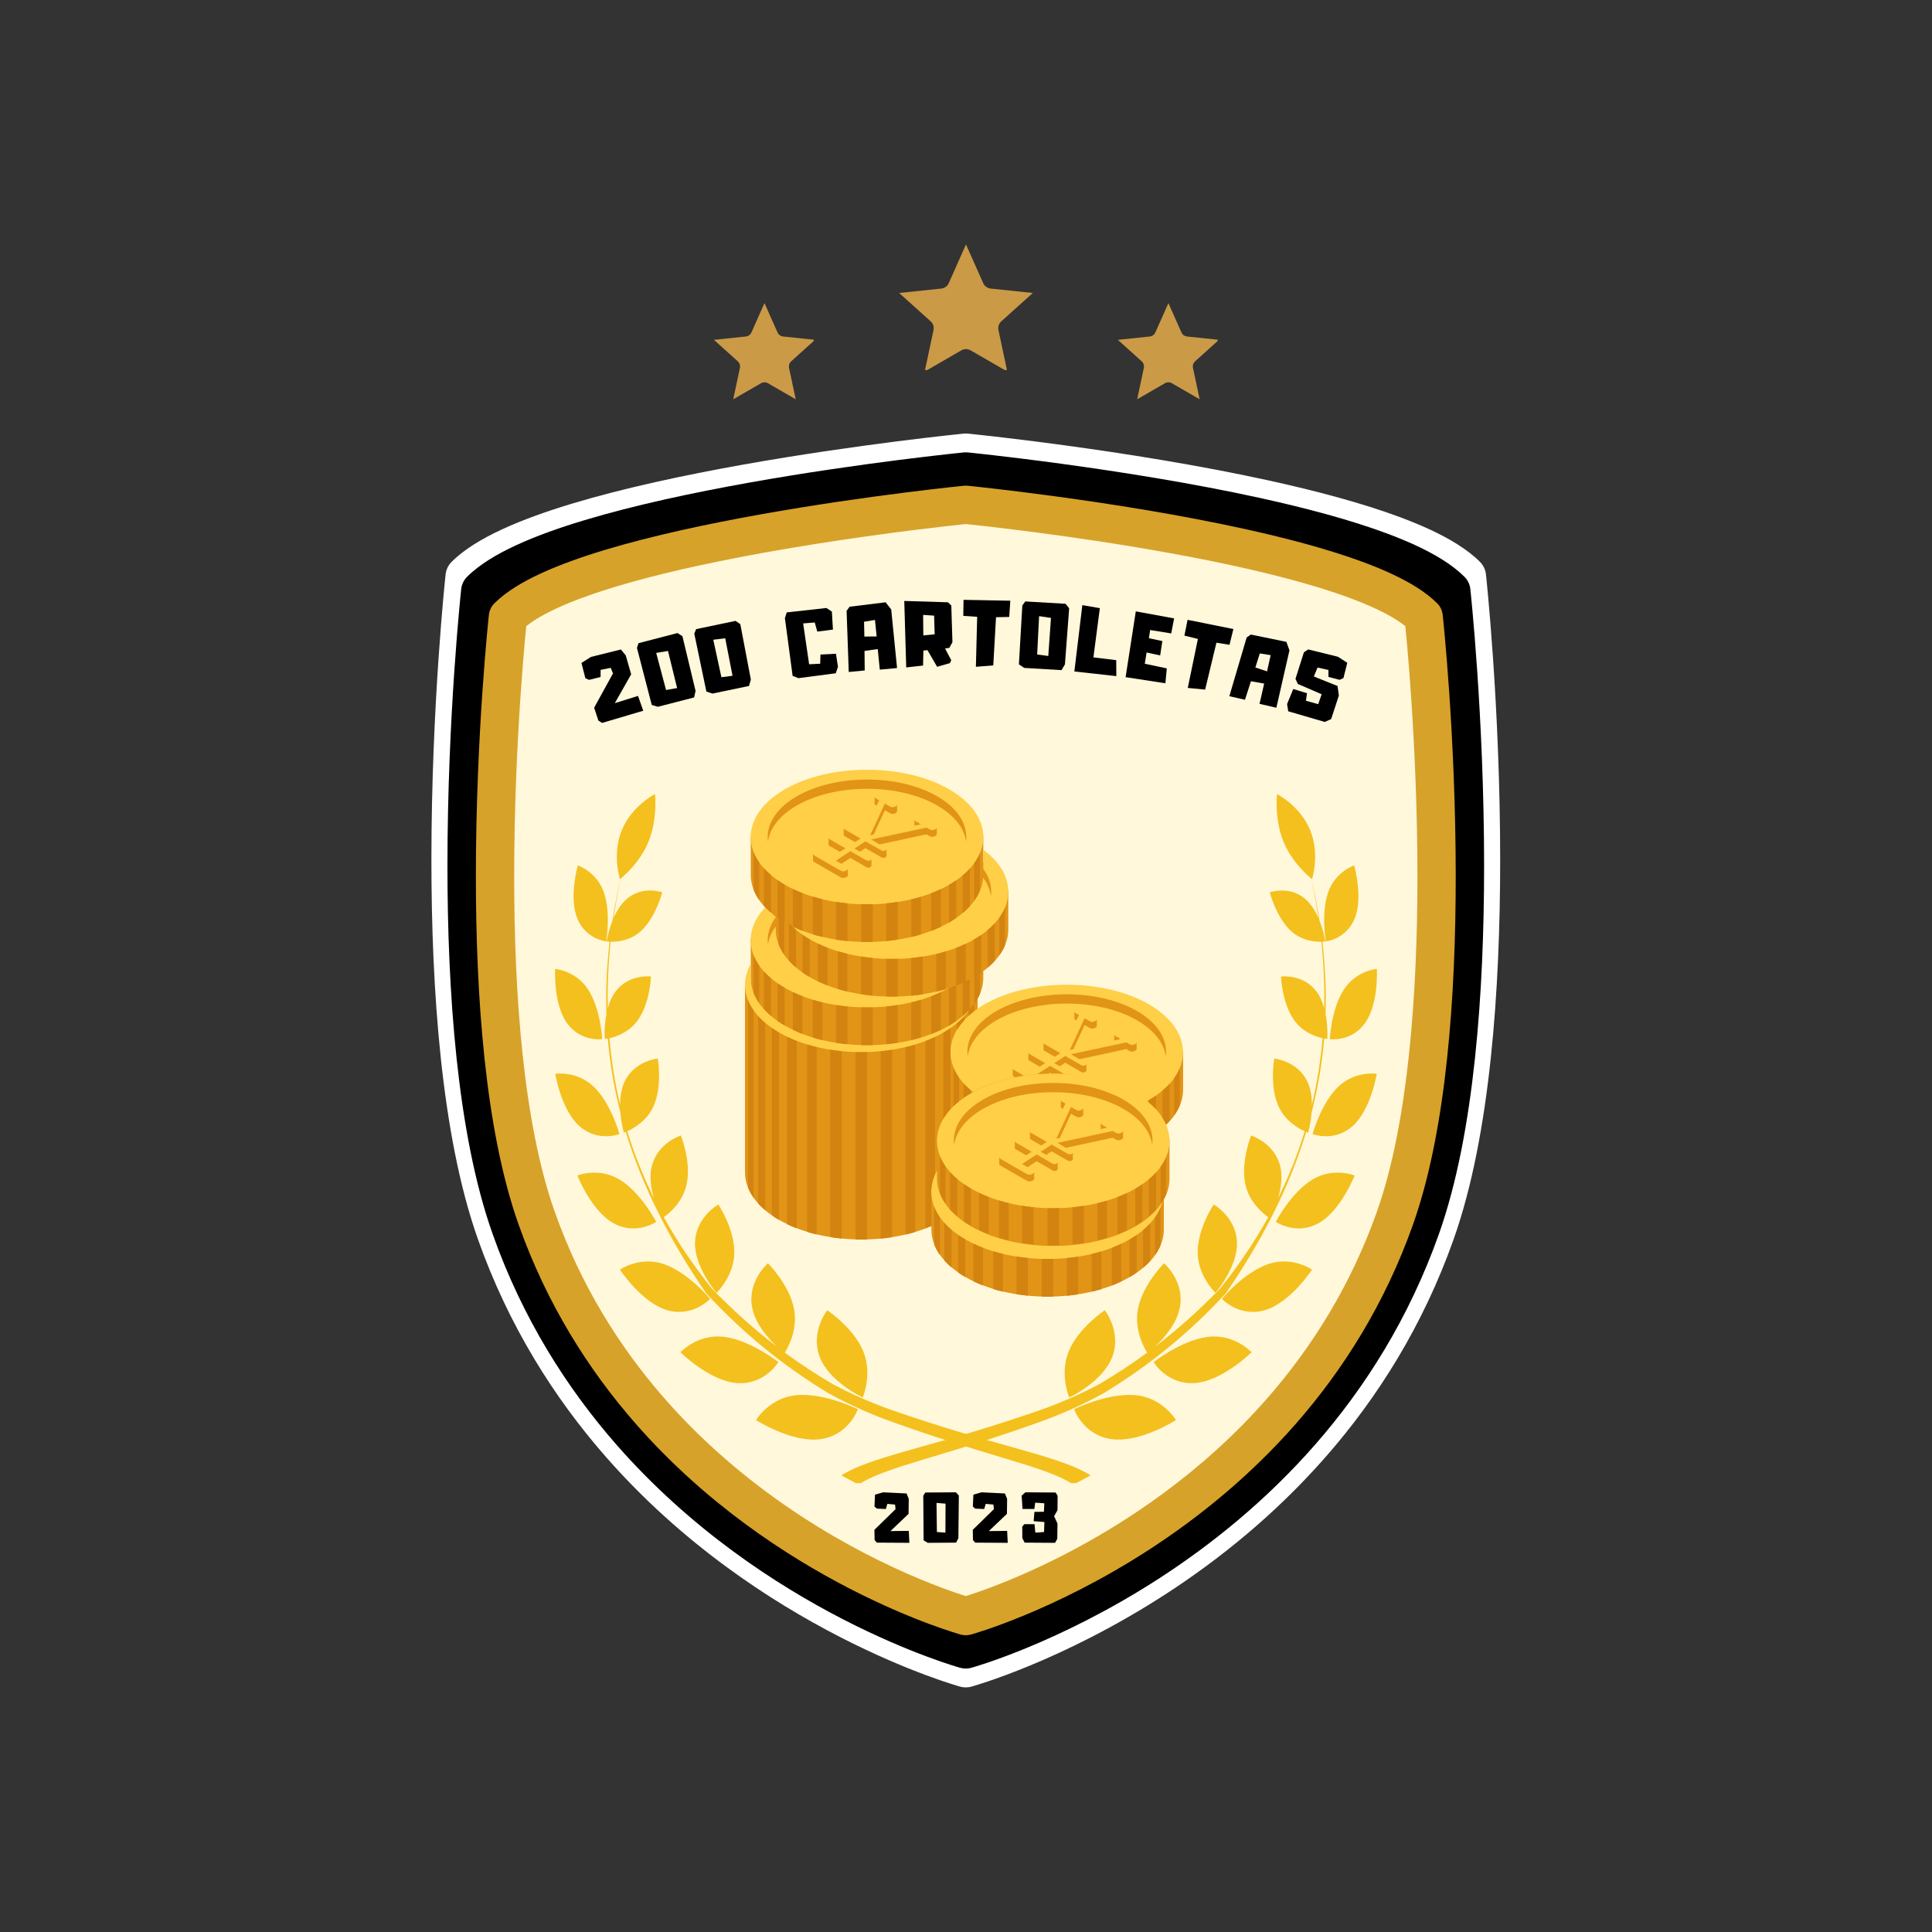 <svg xmlns="http://www.w3.org/2000/svg" xmlns:xlink="http://www.w3.org/1999/xlink" width="600" zoomAndPan="magnify" viewBox="0 0 450 450" height="600" preserveAspectRatio="xMidYMid meet" version="1.0"><rect x="0" y="0" width="450" height="450" fill="#333333" stroke="none"/><defs><g/><clipPath id="ba62e42e52"><path d="M 100 100.938 L 350 100.938 L 350 393.438 L 100 393.438 Z M 100 100.938 " clip-rule="nonzero"/></clipPath><clipPath id="e6e75830a1"><path d="M 104 105.324 L 346 105.324 L 346 388.824 L 104 388.824 Z M 104 105.324 " clip-rule="nonzero"/></clipPath><clipPath id="adc1d39f43"><path d="M 110 113.086 L 340 113.086 L 340 380.836 L 110 380.836 Z M 110 113.086 " clip-rule="nonzero"/></clipPath><clipPath id="4ec5547663"><path d="M 209.434 56.934 L 240.934 56.934 L 240.934 86.184 L 209.434 86.184 Z M 209.434 56.934 " clip-rule="nonzero"/></clipPath><clipPath id="eac350346e"><path d="M 166.285 70.602 L 189.535 70.602 L 189.535 93 L 166.285 93 Z M 166.285 70.602 " clip-rule="nonzero"/></clipPath><clipPath id="43a69ece12"><path d="M 260.367 70.602 L 283.617 70.602 L 283.617 93 L 260.367 93 Z M 260.367 70.602 " clip-rule="nonzero"/></clipPath><clipPath id="c28ddea476"><path d="M 305 250 L 320.824 250 L 320.824 265 L 305 265 Z M 305 250 " clip-rule="nonzero"/></clipPath><clipPath id="ff46f69b73"><path d="M 309 225 L 320.824 225 L 320.824 243 L 309 243 Z M 309 225 " clip-rule="nonzero"/></clipPath><clipPath id="15f7a903e8"><path d="M 195 184.953 L 310 184.953 L 310 345.453 L 195 345.453 Z M 195 184.953 " clip-rule="nonzero"/></clipPath><clipPath id="ae2b650278"><path d="M 140 184.953 L 255 184.953 L 255 345.453 L 140 345.453 Z M 140 184.953 " clip-rule="nonzero"/></clipPath></defs><path fill="#ffffff" d="M 341.277 134.312 C 322.496 115.531 224.953 105.836 224.953 105.836 C 224.953 105.836 127.406 115.531 108.625 134.312 C 108.625 134.312 97.637 235.383 115.898 286.988 C 143.766 365.746 224.953 388.168 224.953 388.168 C 224.953 388.168 306.133 365.746 334.008 286.988 C 352.27 235.383 341.277 134.312 341.277 134.312 " fill-opacity="1" fill-rule="nonzero"/><g clip-path="url(#ba62e42e52)"><path fill="#ffffff" d="M 341.277 134.312 L 344.715 130.871 C 343.203 129.363 341.441 128.031 339.469 126.781 C 335.773 124.453 331.305 122.41 326.25 120.516 C 317.41 117.211 306.77 114.383 295.699 111.949 C 279.109 108.309 261.578 105.578 248.168 103.75 C 234.758 101.922 225.473 101 225.43 100.996 C 225.145 100.965 224.754 100.965 224.469 100.996 C 224.395 101.004 199.926 103.43 172.977 108.238 C 159.496 110.648 145.402 113.645 133.32 117.281 C 127.281 119.102 121.738 121.082 116.977 123.281 C 114.594 124.379 112.402 125.535 110.43 126.781 C 108.457 128.031 106.699 129.363 105.184 130.871 C 104.406 131.652 103.906 132.688 103.789 133.789 C 103.777 133.895 100.484 164.18 100.484 200.246 C 100.484 215.23 101.051 231.215 102.676 246.496 C 104.309 261.781 106.977 276.348 111.309 288.609 C 118.5 308.934 129.148 325.652 141.031 339.23 C 158.863 359.602 179.438 372.949 195.57 381.246 C 211.703 389.543 223.418 392.789 223.656 392.855 C 224.5 393.09 225.402 393.09 226.246 392.855 C 226.562 392.762 247.285 387.031 271.676 371.195 C 283.871 363.27 296.984 352.812 308.871 339.23 C 320.754 325.652 331.402 308.934 338.594 288.609 C 342.926 276.348 345.594 261.781 347.227 246.5 C 348.852 231.223 349.418 215.238 349.418 200.254 C 349.418 164.184 346.121 133.895 346.109 133.789 C 345.988 132.688 345.496 131.652 344.715 130.871 L 341.277 134.312 L 336.438 134.836 L 336.445 134.918 C 336.629 136.613 339.691 165.875 339.688 200.254 C 339.691 214.988 339.125 230.664 337.547 245.469 C 335.977 260.273 333.375 274.211 329.422 285.363 C 322.672 304.418 312.727 320.043 301.547 332.82 C 284.785 351.98 265.234 364.703 249.883 372.594 C 242.211 376.539 235.59 379.273 230.926 381.02 C 228.59 381.891 226.742 382.516 225.496 382.914 C 224.867 383.113 224.395 383.258 224.086 383.352 C 223.93 383.398 223.816 383.43 223.738 383.453 L 223.664 383.473 L 223.652 383.477 L 224.488 386.488 L 223.656 383.477 L 223.652 383.477 L 224.488 386.488 L 223.656 383.477 L 224.953 388.168 L 226.246 383.477 C 225.938 383.395 206.02 377.766 182.98 362.68 C 171.457 355.133 159.16 345.238 148.094 332.52 C 137.023 319.797 127.176 304.27 120.484 285.363 C 116.531 274.211 113.922 260.27 112.355 245.465 C 110.777 230.66 110.211 214.984 110.215 200.246 C 110.215 182.504 111.027 166.125 111.84 154.191 C 112.246 148.227 112.652 143.379 112.957 140.023 C 113.109 138.344 113.238 137.047 113.328 136.164 C 113.371 135.723 113.406 135.387 113.43 135.168 C 113.441 135.055 113.449 134.969 113.457 134.918 L 113.465 134.836 L 108.625 134.312 L 112.066 137.754 C 112.906 136.914 114.105 135.969 115.625 135.012 C 118.473 133.207 122.414 131.363 127.062 129.629 C 135.203 126.578 145.5 123.82 156.289 121.457 C 172.477 117.898 189.805 115.195 203.051 113.391 C 209.672 112.488 215.277 111.809 219.223 111.355 C 221.195 111.129 222.754 110.957 223.816 110.848 C 224.348 110.789 224.75 110.746 225.023 110.719 C 225.297 110.691 225.43 110.676 225.43 110.676 L 224.953 105.836 L 224.469 110.676 C 224.469 110.676 224.559 110.688 224.734 110.703 C 227.531 110.988 251.906 113.547 277.703 118.27 C 290.598 120.633 303.852 123.539 314.844 126.922 C 320.332 128.613 325.258 130.422 329.23 132.293 C 331.219 133.227 332.961 134.172 334.414 135.098 C 335.871 136.027 337.023 136.938 337.832 137.754 L 341.277 134.312 L 336.438 134.836 L 341.277 134.312 " fill-opacity="1" fill-rule="nonzero"/></g><path fill="#ffffff" d="M 337.777 137.695 C 319.559 119.48 224.949 110.078 224.949 110.078 C 224.949 110.078 130.332 119.48 112.117 137.695 C 112.117 137.695 101.457 235.73 119.168 285.781 C 146.203 362.176 224.949 383.922 224.949 383.922 C 224.949 383.922 303.691 362.176 330.727 285.781 C 348.441 235.73 337.777 137.695 337.777 137.695 " fill-opacity="1" fill-rule="nonzero"/><g clip-path="url(#e6e75830a1)"><path fill="#000000" d="M 337.777 137.695 L 341.113 134.359 C 339.645 132.895 337.938 131.605 336.027 130.391 C 332.438 128.133 328.105 126.152 323.203 124.312 C 314.629 121.109 304.309 118.367 293.57 116.004 C 277.477 112.473 260.473 109.828 247.465 108.055 C 234.461 106.281 225.453 105.383 225.414 105.379 C 225.137 105.352 224.758 105.352 224.48 105.379 C 224.406 105.387 200.672 107.742 174.531 112.406 C 161.461 114.746 147.789 117.648 136.07 121.18 C 130.211 122.941 124.836 124.863 120.215 126.996 C 117.906 128.062 115.781 129.184 113.867 130.391 C 111.953 131.605 110.246 132.895 108.781 134.359 C 108.023 135.113 107.539 136.121 107.426 137.188 C 107.414 137.289 104.219 166.664 104.219 201.648 C 104.219 216.184 104.77 231.688 106.348 246.508 C 107.93 261.336 110.516 275.465 114.719 287.355 C 121.695 307.07 132.023 323.285 143.547 336.457 C 160.848 356.215 180.801 369.164 196.449 377.211 C 212.098 385.258 223.461 388.406 223.691 388.473 C 224.512 388.695 225.383 388.695 226.203 388.473 C 226.512 388.379 246.609 382.82 270.27 367.461 C 282.098 359.773 294.816 349.629 306.344 336.457 C 317.871 323.285 328.199 307.07 335.176 287.355 C 339.379 275.465 341.965 261.336 343.547 246.512 C 345.125 231.695 345.676 216.191 345.676 201.656 C 345.676 166.668 342.477 137.289 342.469 137.188 C 342.348 136.121 341.871 135.113 341.113 134.359 L 337.777 137.695 L 333.082 138.203 L 333.09 138.281 C 333.27 139.926 336.238 168.309 336.234 201.656 C 336.238 215.949 335.691 231.152 334.16 245.516 C 332.637 259.871 330.113 273.391 326.277 284.207 C 319.734 302.691 310.086 317.844 299.242 330.242 C 282.984 348.824 264.02 361.164 249.133 368.816 C 241.688 372.645 235.27 375.297 230.742 376.992 C 228.477 377.836 226.684 378.441 225.477 378.828 C 224.867 379.023 224.406 379.164 224.109 379.25 C 223.957 379.301 223.848 379.328 223.773 379.352 L 223.699 379.371 L 223.688 379.371 L 224.5 382.297 L 223.691 379.371 L 223.688 379.371 L 224.5 382.297 L 223.691 379.371 L 224.949 383.922 L 226.203 379.371 C 225.902 379.297 206.582 373.836 184.238 359.203 C 173.062 351.883 161.133 342.285 150.398 329.949 C 139.66 317.609 130.109 302.547 123.621 284.207 C 119.785 273.391 117.258 259.867 115.734 245.512 C 114.203 231.148 113.652 215.945 113.656 201.648 C 113.656 184.438 114.445 168.551 115.234 156.98 C 115.629 151.195 116.023 146.488 116.32 143.234 C 116.469 141.609 116.594 140.348 116.676 139.492 C 116.723 139.062 116.754 138.738 116.777 138.527 C 116.789 138.414 116.797 138.332 116.801 138.281 L 116.809 138.203 L 112.117 137.695 L 115.453 141.031 C 116.27 140.219 117.434 139.305 118.906 138.375 C 121.668 136.625 125.492 134.836 130 133.152 C 137.895 130.191 147.883 127.52 158.348 125.227 C 174.051 121.777 190.855 119.152 203.703 117.402 C 210.129 116.527 215.566 115.871 219.391 115.43 C 221.305 115.211 222.816 115.043 223.848 114.938 C 224.363 114.883 224.754 114.836 225.02 114.812 C 225.285 114.785 225.414 114.77 225.414 114.77 L 224.949 110.078 L 224.48 114.77 C 224.48 114.77 224.566 114.781 224.738 114.797 C 227.449 115.074 251.094 117.555 276.117 122.137 C 288.621 124.426 301.48 127.246 312.137 130.527 C 317.461 132.168 322.238 133.926 326.094 135.738 C 328.02 136.641 329.715 137.559 331.121 138.461 C 332.535 139.359 333.652 140.242 334.438 141.031 L 337.777 137.695 L 333.082 138.203 L 337.777 137.695 " fill-opacity="1" fill-rule="nonzero"/></g><path fill="#fff8da" d="M 331.602 143.684 C 314.379 126.465 224.953 117.578 224.953 117.578 C 224.953 117.578 135.523 126.465 118.305 143.684 C 118.305 143.684 108.23 236.344 124.973 283.656 C 150.523 355.863 224.953 376.418 224.953 376.418 C 224.953 376.418 299.383 355.863 324.938 283.656 C 341.68 236.344 331.602 143.684 331.602 143.684 " fill-opacity="1" fill-rule="nonzero"/><g clip-path="url(#adc1d39f43)"><path fill="#d7a22a" d="M 331.602 143.684 L 334.754 140.531 C 333.367 139.148 331.754 137.926 329.945 136.781 C 326.555 134.645 322.457 132.773 317.824 131.035 C 309.723 128.008 299.965 125.414 289.816 123.184 C 274.605 119.844 258.531 117.344 246.238 115.664 C 233.945 113.988 225.434 113.145 225.395 113.141 C 225.133 113.109 224.773 113.109 224.512 113.141 C 224.441 113.145 202.008 115.371 177.301 119.781 C 164.945 121.992 152.023 124.738 140.945 128.07 C 135.41 129.738 130.328 131.555 125.961 133.57 C 123.777 134.578 121.77 135.637 119.961 136.781 C 118.152 137.926 116.539 139.148 115.152 140.531 C 114.438 141.246 113.98 142.195 113.871 143.203 C 113.863 143.301 110.84 171.066 110.84 204.133 C 110.84 217.871 111.359 232.527 112.852 246.535 C 114.348 260.547 116.793 273.902 120.766 285.145 C 127.359 303.777 137.121 319.105 148.016 331.555 C 164.367 350.23 183.227 362.469 198.016 370.074 C 212.805 377.68 223.547 380.656 223.766 380.719 C 224.539 380.93 225.367 380.93 226.141 380.719 C 226.434 380.633 245.43 375.375 267.789 360.859 C 278.969 353.59 290.992 344.004 301.891 331.555 C 312.785 319.105 322.547 303.777 329.141 285.145 C 333.113 273.902 335.559 260.547 337.055 246.539 C 338.547 232.531 339.066 217.879 339.066 204.141 C 339.066 171.07 336.043 143.301 336.031 143.203 C 335.922 142.195 335.469 141.246 334.754 140.531 L 331.602 143.684 L 327.164 144.164 L 327.172 144.238 C 327.336 145.793 330.148 172.621 330.145 204.141 C 330.148 217.648 329.629 232.02 328.18 245.594 C 326.742 259.164 324.355 271.945 320.73 282.168 C 314.543 299.637 305.426 313.961 295.176 325.676 C 279.809 343.242 261.883 354.906 247.812 362.141 C 240.777 365.758 234.707 368.266 230.43 369.867 C 228.289 370.664 226.594 371.234 225.453 371.602 C 224.879 371.785 224.441 371.918 224.16 372.004 C 224.016 372.047 223.914 372.074 223.844 372.098 L 223.773 372.113 L 223.762 372.117 L 224.527 374.883 L 223.766 372.117 L 223.762 372.117 L 224.527 374.883 L 223.766 372.117 L 224.953 376.418 L 226.141 372.117 C 225.855 372.043 207.598 366.883 186.473 353.051 C 175.91 346.133 164.637 337.062 154.488 325.402 C 144.34 313.738 135.312 299.504 129.18 282.168 C 125.555 271.945 123.164 259.16 121.723 245.59 C 120.277 232.016 119.758 217.645 119.762 204.133 C 119.762 187.867 120.508 172.852 121.254 161.91 C 121.625 156.441 122 151.996 122.277 148.918 C 122.418 147.383 122.535 146.191 122.617 145.383 C 122.656 144.977 122.688 144.672 122.711 144.469 C 122.719 144.363 122.727 144.289 122.734 144.238 L 122.742 144.164 L 118.305 143.684 L 121.461 146.84 C 122.23 146.066 123.332 145.203 124.723 144.324 C 127.336 142.672 130.949 140.98 135.211 139.391 C 142.672 136.594 152.113 134.066 162.004 131.898 C 176.844 128.637 192.73 126.16 204.875 124.504 C 210.945 123.676 216.086 123.055 219.703 122.641 C 221.512 122.43 222.941 122.273 223.914 122.172 C 224.398 122.121 224.77 122.078 225.02 122.055 C 225.27 122.027 225.395 122.016 225.395 122.016 L 224.953 117.578 L 224.512 122.016 C 224.512 122.016 224.594 122.027 224.754 122.039 C 227.316 122.301 249.664 124.645 273.316 128.977 C 285.141 131.141 297.289 133.809 307.367 136.91 C 312.398 138.461 316.914 140.121 320.555 141.836 C 322.379 142.688 323.977 143.555 325.309 144.406 C 326.645 145.258 327.699 146.094 328.441 146.84 L 331.602 143.684 L 327.164 144.164 L 331.602 143.684 " fill-opacity="1" fill-rule="nonzero"/></g><g clip-path="url(#4ec5547663)"><path fill="#cb9a47" d="M 224.996 56.934 L 229.004 65.945 C 229.16 66.293 229.402 66.59 229.707 66.812 C 230.016 67.035 230.375 67.176 230.75 67.215 L 240.559 68.242 L 233.227 74.84 C 232.945 75.09 232.734 75.414 232.617 75.773 C 232.5 76.137 232.48 76.52 232.562 76.891 L 234.613 86.535 L 226.074 81.602 C 225.746 81.414 225.375 81.312 224.996 81.312 C 224.617 81.312 224.246 81.414 223.918 81.602 L 215.379 86.535 L 217.434 76.891 C 217.512 76.52 217.492 76.137 217.375 75.773 C 217.258 75.414 217.047 75.09 216.766 74.84 L 209.434 68.242 L 219.242 67.215 C 219.617 67.176 219.98 67.035 220.285 66.812 C 220.59 66.59 220.836 66.293 220.988 65.945 Z M 224.996 56.934 " fill-opacity="1" fill-rule="evenodd"/></g><g clip-path="url(#eac350346e)"><path fill="#cb9a47" d="M 178.062 70.602 L 181.094 77.418 C 181.211 77.684 181.395 77.91 181.625 78.078 C 181.859 78.246 182.129 78.348 182.414 78.379 L 189.836 79.156 L 184.289 84.148 C 184.078 84.34 183.918 84.582 183.828 84.855 C 183.742 85.129 183.727 85.418 183.785 85.699 L 185.34 93 L 178.879 89.266 C 178.629 89.121 178.348 89.047 178.062 89.047 C 177.777 89.047 177.492 89.121 177.246 89.266 L 170.785 93 L 172.34 85.699 C 172.398 85.418 172.383 85.129 172.297 84.855 C 172.207 84.582 172.047 84.34 171.836 84.148 L 166.289 79.156 L 173.707 78.379 C 173.992 78.348 174.266 78.246 174.496 78.078 C 174.73 77.91 174.914 77.684 175.031 77.418 Z M 178.062 70.602 " fill-opacity="1" fill-rule="evenodd"/></g><g clip-path="url(#43a69ece12)"><path fill="#cb9a47" d="M 272.145 70.602 L 275.176 77.418 C 275.293 77.684 275.477 77.91 275.707 78.078 C 275.941 78.246 276.211 78.348 276.496 78.379 L 283.918 79.156 L 278.371 84.148 C 278.156 84.34 278 84.582 277.91 84.855 C 277.82 85.129 277.809 85.418 277.867 85.699 L 279.422 93 L 272.961 89.266 C 272.711 89.121 272.43 89.047 272.145 89.047 C 271.855 89.047 271.574 89.121 271.328 89.266 L 264.867 93 L 266.422 85.699 C 266.48 85.418 266.465 85.129 266.375 84.855 C 266.289 84.582 266.129 84.34 265.918 84.148 L 260.371 79.156 L 267.789 78.379 C 268.074 78.348 268.348 78.246 268.578 78.078 C 268.812 77.91 268.996 77.684 269.109 77.418 Z M 272.145 70.602 " fill-opacity="1" fill-rule="evenodd"/></g><path fill="#f4c01e" d="M 259.074 316.039 C 261.289 310.207 257.328 305.188 257.328 305.188 C 257.328 305.188 251.375 309.09 249.02 314.523 C 246.668 319.953 249.047 325.5 249.047 325.5 C 249.047 325.5 256.867 321.875 259.074 316.039 " fill-opacity="1" fill-rule="nonzero"/><path fill="#f4c01e" d="M 288.109 289.258 C 287.855 283.434 282.684 280.547 282.684 280.547 C 282.684 280.547 278.957 286.109 278.961 291.672 C 278.969 297.23 283.109 301.113 283.109 301.113 C 283.109 301.113 288.363 295.082 288.109 289.258 " fill-opacity="1" fill-rule="nonzero"/><path fill="#f4c01e" d="M 264.254 324.938 C 257.785 324.461 250.184 328.227 250.184 328.227 C 250.184 328.227 252.223 334.238 258.852 335.199 C 265.484 336.16 273.906 330.762 273.906 330.762 C 273.906 330.762 270.727 325.414 264.254 324.938 " fill-opacity="1" fill-rule="nonzero"/><path fill="#f4c01e" d="M 281.27 311.391 C 275.082 312.207 268.707 317.254 268.707 317.254 C 268.707 317.254 271.84 322.566 278.258 322.148 C 284.676 321.734 291.52 314.965 291.52 314.965 C 291.52 314.965 287.457 310.574 281.27 311.391 " fill-opacity="1" fill-rule="nonzero"/><path fill="#f4c01e" d="M 295.242 294.48 C 289.574 296.504 284.602 302.531 284.602 302.531 C 284.602 302.531 288.629 306.879 294.582 305.172 C 300.531 303.457 305.609 295.719 305.609 295.719 C 305.609 295.719 300.91 292.457 295.242 294.48 " fill-opacity="1" fill-rule="nonzero"/><path fill="#f4c01e" d="M 305.535 274.832 C 300.617 277.91 297.156 284.59 297.156 284.59 C 297.156 284.59 301.824 287.801 307.059 284.938 C 312.301 282.07 315.512 273.793 315.512 273.793 C 315.512 273.793 310.457 271.758 305.535 274.832 " fill-opacity="1" fill-rule="nonzero"/><g clip-path="url(#c28ddea476)"><path fill="#f4c01e" d="M 311.578 253.242 C 307.605 257.172 305.719 264.145 305.719 264.145 C 305.719 264.145 310.723 266.113 315.031 262.301 C 319.336 258.484 320.664 250.109 320.664 250.109 C 320.664 250.109 315.551 249.312 311.578 253.242 " fill-opacity="1" fill-rule="nonzero"/></g><g clip-path="url(#ff46f69b73)"><path fill="#f4c01e" d="M 312.938 230.598 C 310.062 235.133 309.738 242.043 309.738 242.043 C 309.738 242.043 314.777 242.758 317.973 238.25 C 321.172 233.746 320.691 225.676 320.691 225.676 C 320.691 225.676 315.816 226.062 312.938 230.598 " fill-opacity="1" fill-rule="nonzero"/></g><path fill="#f4c01e" d="M 315.555 213.891 C 317.539 208.98 315.414 201.57 315.414 201.57 C 315.414 201.57 311.031 202.996 309.34 207.863 C 307.652 212.73 308.805 219.273 308.805 219.273 C 308.805 219.273 313.57 218.805 315.555 213.891 " fill-opacity="1" fill-rule="nonzero"/><g clip-path="url(#15f7a903e8)"><path fill="#f4c01e" d="M 285.48 301.289 C 294.152 288.672 300.395 276.281 304.234 263.641 C 304.52 263.754 304.684 263.809 304.684 263.809 C 304.684 263.809 305.297 261.754 305.504 259.105 C 306.953 253.441 307.938 247.719 308.434 241.891 C 308.875 241.973 309.148 241.992 309.148 241.992 C 309.148 241.992 309.348 239.262 308.75 236.215 C 308.926 230.703 308.68 225.09 308.012 219.344 C 308.445 219.324 308.707 219.285 308.707 219.285 C 308.707 219.285 308.359 216.992 307.34 214.457 C 306.84 211.238 306.211 207.973 305.457 204.656 C 305.543 204.719 305.598 204.766 305.598 204.766 C 305.598 204.766 307.492 199 305.152 193.328 C 302.809 187.664 297.434 184.953 297.434 184.953 C 297.434 184.953 296.793 190.789 298.961 196.082 C 300.895 200.785 304.621 203.977 305.434 204.633 C 306.082 207.711 306.637 210.773 307.082 213.824 C 306.355 212.184 305.352 210.508 303.965 209.34 C 300.254 206.203 295.758 207.844 295.758 207.844 C 295.758 207.844 297.238 213.668 300.691 216.84 C 303.195 219.137 306.27 219.391 307.777 219.352 C 308.32 224.559 308.543 229.715 308.426 234.828 C 308.031 233.402 307.438 231.988 306.543 230.828 C 303.418 226.801 298.371 227.441 298.371 227.441 C 298.371 227.441 298.57 233.598 301.422 237.605 C 303.426 240.434 306.441 241.453 308.051 241.812 C 307.602 247.039 306.785 252.203 305.57 257.305 C 305.559 255.473 305.293 253.531 304.484 251.863 C 302.152 247.051 296.801 246.562 296.801 246.562 C 296.801 246.562 295.668 252.797 297.719 257.512 C 299.254 261.051 302.414 262.828 303.891 263.492 C 302.281 268.77 300.219 273.977 297.691 279.09 C 298.355 276.832 298.797 274.074 298.176 271.598 C 296.812 266.172 291.41 264.48 291.41 264.48 C 291.41 264.48 288.957 270.52 290.043 275.762 C 290.941 280.055 294.23 282.691 295.391 283.508 C 292.266 289.156 288.551 294.695 284.199 300.113 C 279.277 305.219 274.305 309.648 269.02 313.676 C 271.055 311.77 274.23 308.227 274.867 304.234 C 275.824 298.27 271.137 294.246 271.137 294.246 C 271.137 294.246 266.238 299.09 265.086 304.723 C 264.027 309.859 266.727 314.32 267.203 315.055 C 263.664 317.648 259.977 320.07 256.055 322.387 C 251.008 325.074 245.906 327.23 240.938 328.902 C 235.898 330.621 231.062 332.18 226.547 333.535 C 217.512 336.25 209.637 338.238 204.18 340.066 C 201.441 340.961 199.34 341.84 197.98 342.516 C 197.305 342.859 196.793 343.129 196.469 343.332 C 196.145 343.535 195.973 343.641 195.973 343.641 C 197.574 344.52 198.391 344.957 200.039 345.797 C 200.039 345.797 200.156 345.719 200.387 345.562 C 200.602 345.406 200.973 345.188 201.465 344.902 C 202.48 344.352 204.137 343.566 206.535 342.711 C 211.281 340.961 218.82 338.902 227.652 336.105 C 232.062 334.703 236.789 333.121 241.766 331.348 C 246.824 329.566 252 327.289 257.113 324.473 C 267.793 317.953 276.73 310.684 285.48 301.289 " fill-opacity="1" fill-rule="nonzero"/></g><path fill="#f4c01e" d="M 190.922 316.039 C 188.715 310.207 192.672 305.188 192.672 305.188 C 192.672 305.188 198.625 309.09 200.977 314.523 C 203.328 319.953 200.953 325.5 200.953 325.5 C 200.953 325.5 193.129 321.875 190.922 316.039 " fill-opacity="1" fill-rule="nonzero"/><path fill="#f4c01e" d="M 161.891 289.258 C 162.145 283.434 167.316 280.547 167.316 280.547 C 167.316 280.547 171.043 286.109 171.039 291.672 C 171.027 297.23 166.895 301.117 166.895 301.117 C 166.895 301.117 161.641 295.082 161.891 289.258 " fill-opacity="1" fill-rule="nonzero"/><path fill="#f4c01e" d="M 185.746 324.938 C 192.215 324.461 199.812 328.227 199.812 328.227 C 199.812 328.227 197.777 334.238 191.145 335.203 C 184.52 336.16 176.094 330.762 176.094 330.762 C 176.094 330.762 179.277 325.414 185.746 324.938 " fill-opacity="1" fill-rule="nonzero"/><path fill="#f4c01e" d="M 168.73 311.387 C 174.918 312.207 181.293 317.254 181.293 317.254 C 181.293 317.254 178.16 322.566 171.738 322.148 C 165.32 321.734 158.48 314.965 158.48 314.965 C 158.48 314.965 162.543 310.57 168.73 311.387 " fill-opacity="1" fill-rule="nonzero"/><path fill="#f4c01e" d="M 154.758 294.477 C 160.43 296.504 165.398 302.531 165.398 302.531 C 165.398 302.531 161.371 306.879 155.418 305.172 C 149.465 303.457 144.387 295.715 144.387 295.715 C 144.387 295.715 149.09 292.457 154.758 294.477 " fill-opacity="1" fill-rule="nonzero"/><path fill="#f4c01e" d="M 144.465 274.832 C 149.383 277.91 152.844 284.59 152.844 284.59 C 152.844 284.59 148.176 287.801 142.941 284.938 C 137.703 282.07 134.488 273.793 134.488 273.793 C 134.488 273.793 139.543 271.758 144.465 274.832 " fill-opacity="1" fill-rule="nonzero"/><path fill="#f4c01e" d="M 138.422 253.242 C 142.395 257.172 144.281 264.145 144.281 264.145 C 144.281 264.145 139.277 266.113 134.969 262.301 C 130.664 258.484 129.336 250.109 129.336 250.109 C 129.336 250.109 134.445 249.312 138.422 253.242 " fill-opacity="1" fill-rule="nonzero"/><path fill="#f4c01e" d="M 137.062 230.598 C 139.941 235.129 140.262 242.043 140.262 242.043 C 140.262 242.043 135.223 242.758 132.027 238.25 C 128.828 233.746 129.309 225.676 129.309 225.676 C 129.309 225.676 134.184 226.062 137.062 230.598 " fill-opacity="1" fill-rule="nonzero"/><path fill="#f4c01e" d="M 134.445 213.887 C 132.461 208.98 134.586 201.57 134.586 201.57 C 134.586 201.57 138.969 202.996 140.66 207.863 C 142.348 212.73 141.191 219.273 141.191 219.273 C 141.191 219.273 136.426 218.805 134.445 213.887 " fill-opacity="1" fill-rule="nonzero"/><g clip-path="url(#ae2b650278)"><path fill="#f4c01e" d="M 164.52 301.289 C 155.852 288.672 149.602 276.281 145.762 263.641 C 145.48 263.754 145.312 263.809 145.312 263.809 C 145.312 263.809 144.703 261.754 144.496 259.105 C 143.043 253.441 142.059 247.715 141.566 241.891 C 141.125 241.973 140.852 241.992 140.852 241.992 C 140.852 241.992 140.652 239.258 141.246 236.215 C 141.07 230.703 141.316 225.09 141.988 219.34 C 141.551 219.32 141.289 219.281 141.289 219.281 C 141.289 219.281 141.641 216.988 142.656 214.457 C 143.156 211.234 143.785 207.969 144.539 204.656 C 144.461 204.719 144.402 204.766 144.402 204.766 C 144.402 204.766 142.508 198.996 144.848 193.324 C 147.188 187.664 152.566 184.949 152.566 184.949 C 152.566 184.949 153.207 190.789 151.035 196.082 C 149.109 200.781 145.379 203.977 144.566 204.633 C 143.914 207.711 143.363 210.773 142.918 213.824 C 143.641 212.18 144.652 210.508 146.031 209.34 C 149.75 206.203 154.242 207.844 154.242 207.844 C 154.242 207.844 152.762 213.668 149.305 216.84 C 146.801 219.137 143.73 219.391 142.223 219.348 C 141.676 224.559 141.457 229.715 141.574 234.828 C 141.969 233.402 142.559 231.984 143.457 230.828 C 146.582 226.797 151.629 227.441 151.629 227.441 C 151.629 227.441 151.426 233.598 148.578 237.605 C 146.574 240.434 143.555 241.449 141.953 241.812 C 142.398 247.035 143.215 252.199 144.43 257.301 C 144.441 255.473 144.707 253.527 145.516 251.863 C 147.848 247.051 153.199 246.562 153.199 246.562 C 153.199 246.562 154.332 252.797 152.281 257.512 C 150.746 261.047 147.59 262.824 146.109 263.488 C 147.723 268.77 149.781 273.977 152.309 279.09 C 151.645 276.828 151.203 274.074 151.82 271.598 C 153.188 266.168 158.586 264.48 158.586 264.48 C 158.586 264.48 161.043 270.516 159.953 275.758 C 159.062 280.055 155.77 282.691 154.609 283.504 C 157.734 289.156 161.449 294.695 165.805 300.113 C 170.719 305.219 175.695 309.648 180.98 313.676 C 178.945 311.77 175.773 308.227 175.133 304.234 C 174.176 298.27 178.863 294.246 178.863 294.246 C 178.863 294.246 183.762 299.09 184.918 304.719 C 185.969 309.859 183.273 314.32 182.797 315.055 C 186.336 317.648 190.02 320.066 193.945 322.387 C 198.996 325.074 204.094 327.23 209.062 328.902 C 214.105 330.621 218.938 332.176 223.453 333.535 C 232.492 336.25 240.363 338.238 245.824 340.066 C 248.559 340.961 250.656 341.84 252.02 342.516 C 252.691 342.859 253.207 343.129 253.527 343.332 C 253.855 343.535 254.027 343.641 254.027 343.641 C 252.426 344.52 251.609 344.957 249.961 345.797 C 249.961 345.797 249.844 345.719 249.613 345.562 C 249.398 345.406 249.031 345.188 248.535 344.902 C 247.52 344.352 245.863 343.566 243.465 342.711 C 238.719 340.961 231.18 338.902 222.352 336.105 C 217.934 334.703 213.211 333.121 208.234 331.348 C 203.176 329.566 198 327.289 192.883 324.473 C 182.203 317.953 173.27 310.68 164.52 301.289 " fill-opacity="1" fill-rule="nonzero"/></g><path fill="#e29417" d="M 272.406 265.441 L 272.406 274.496 C 272.406 276.141 271.969 277.812 271.086 279.383 L 271.086 286.328 C 271.086 290.355 268.441 294.379 263.176 297.426 C 252.625 303.535 235.363 303.535 224.836 297.426 C 219.5 294.332 216.879 290.258 216.93 286.184 L 216.93 285.57 C 206.328 290.184 191.098 289.691 181.453 284.121 C 176.09 281.051 173.473 276.953 173.52 272.902 L 173.52 229.109 L 174.965 229.109 C 174.891 228.621 174.867 228.105 174.867 227.613 L 174.867 218.676 L 179.934 212.91 C 176.508 210.137 174.816 206.871 174.867 203.605 L 174.867 194.672 L 177.168 194.672 C 177.07 192.93 177.488 191.039 178.809 189.172 C 183.094 183.258 198.641 177.535 208.945 180.68 C 219.254 183.82 226.551 187.43 226.746 191.996 C 226.77 192.828 226.867 193.715 226.941 194.672 L 229.023 194.672 L 229.023 200.758 L 234.852 207.387 L 234.852 216.445 C 234.852 219.906 232.918 223.34 229.023 226.188 L 229.023 227.734 C 229.023 229.379 228.582 231.051 227.703 232.621 L 227.703 236.867 C 232.523 232.277 243.883 228.863 254.387 231.098 C 266.777 233.75 273.926 241.852 273.926 244.133 C 273.926 244.328 273.926 244.527 273.949 244.746 L 275.566 244.746 L 275.566 253.805 C 275.566 257.34 273.508 260.898 269.422 263.77 C 268.883 264.211 272.406 265.441 272.406 265.441 Z M 272.406 265.441 " fill-opacity="1" fill-rule="nonzero"/><path fill="#fecf47" d="M 225.766 235.223 C 224.445 237.137 222.461 238.93 219.793 240.477 C 209.242 246.586 191.98 246.586 181.453 240.477 C 173.984 236.18 171.805 229.945 174.867 224.496 L 174.867 227.613 C 174.793 231.688 177.438 235.762 182.773 238.855 C 193.328 244.969 210.586 244.969 221.117 238.855 C 223 237.75 224.543 236.523 225.766 235.223 Z M 188.578 227.562 C 183.238 224.473 180.621 220.395 180.668 216.32 L 180.668 215.832 C 179.664 217.18 179.078 218.605 178.883 220.051 C 178.59 217.891 179.176 215.707 180.668 213.672 L 180.668 213.5 C 179.738 212.812 178.93 212.098 178.223 211.363 C 172.539 217.328 174.035 225.012 182.75 230.066 C 193.23 236.129 210.344 236.18 220.918 230.164 C 210.613 233.48 197.316 232.598 188.578 227.562 Z M 229.023 197.934 L 229.023 202.379 C 230.516 204.391 231.105 206.602 230.812 208.734 C 230.613 207.289 230.004 205.84 229 204.465 C 228.68 208.246 226.062 211.953 221.117 214.824 C 211.125 220.594 195.164 220.91 184.539 215.758 C 185.641 216.836 187.012 217.844 188.602 218.777 C 199.152 224.887 216.414 224.887 226.941 218.777 C 236.734 213.105 237.422 204.07 229.023 197.934 Z M 221.117 206.059 C 210.562 212.172 193.301 212.172 182.773 206.059 C 172.223 199.949 172.223 189.957 182.773 183.871 C 193.328 177.758 210.586 177.758 221.117 183.871 C 231.668 189.957 231.668 199.949 221.117 206.059 Z M 197.488 202.305 C 197.488 202.453 197.367 202.598 197.172 202.723 C 196.977 202.844 196.754 202.918 196.512 202.941 C 196.266 202.969 195.996 202.895 195.727 202.746 L 189.754 199.309 C 189.484 199.164 189.359 198.992 189.359 198.844 L 189.359 200.391 C 189.336 200.539 189.484 200.684 189.754 200.855 L 195.727 204.293 C 195.996 204.441 196.266 204.516 196.512 204.488 C 196.754 204.465 196.977 204.391 197.172 204.27 C 197.367 204.145 197.488 204 197.488 203.852 Z M 193.254 195.48 C 193.059 195.383 192.984 195.262 192.984 195.16 L 192.984 196.734 C 192.984 196.832 193.059 196.953 193.254 197.051 L 195.629 198.426 L 196.902 197.59 Z M 196.777 194.77 L 199.152 196.145 L 200.426 195.309 L 196.777 193.199 C 196.582 193.102 196.512 192.977 196.512 192.879 L 196.512 194.449 C 196.512 194.547 196.609 194.672 196.777 194.77 Z M 202.973 200.07 C 202.973 200.168 202.898 200.266 202.754 200.367 C 202.605 200.465 202.461 200.512 202.289 200.512 C 202.117 200.512 201.922 200.465 201.727 200.367 L 198.078 198.254 L 194.699 200.465 L 195.973 201.199 L 198.078 199.824 L 201.727 201.938 C 201.922 202.059 202.117 202.109 202.289 202.082 C 202.461 202.082 202.629 202.035 202.754 201.938 C 202.898 201.84 202.973 201.738 202.973 201.641 Z M 206.5 197.762 C 206.5 197.863 206.426 197.984 206.277 198.059 C 206.133 198.156 205.961 198.207 205.789 198.207 C 205.617 198.207 205.422 198.156 205.227 198.035 L 201.578 195.973 L 199.031 197.641 L 200.305 198.379 L 201.578 197.543 L 205.227 199.652 C 205.422 199.777 205.617 199.824 205.789 199.824 C 205.961 199.824 206.133 199.777 206.277 199.68 C 206.426 199.578 206.5 199.48 206.5 199.383 Z M 203.707 187.062 C 203.707 187.086 203.684 187.109 203.684 187.133 C 203.684 187.281 203.805 187.43 204.074 187.602 L 204.172 187.648 L 204.762 186.398 L 204.074 186.004 C 203.855 185.883 203.73 185.762 203.707 185.637 C 203.73 185.957 203.73 187.012 203.707 187.062 Z M 202.68 194.547 L 203.488 194.375 L 206.105 188.73 L 207.207 189.367 C 207.477 189.516 207.723 189.59 207.969 189.59 C 208.211 189.566 208.434 189.492 208.629 189.367 C 208.824 189.246 208.945 189.098 208.945 188.953 L 208.945 187.379 C 208.945 187.527 208.824 187.676 208.629 187.797 C 208.434 187.922 208.211 187.992 207.969 188.02 C 207.723 188.043 207.477 187.969 207.207 187.797 L 206.105 187.16 Z M 218.227 192.707 C 218.227 192.855 218.105 193 217.906 193.125 C 217.711 193.246 217.492 193.32 217.246 193.344 C 217.004 193.371 216.758 193.297 216.465 193.125 L 215.828 192.758 L 202.898 195.531 L 204.883 196.684 L 215.801 194.328 L 216.438 194.695 C 216.707 194.867 216.977 194.941 217.223 194.918 C 217.469 194.891 217.688 194.816 217.883 194.695 C 218.078 194.574 218.203 194.426 218.203 194.277 L 218.203 192.707 Z M 214.48 191.996 L 213.379 191.355 C 213.109 191.211 212.988 191.039 212.988 190.891 L 212.988 192.312 Z M 218.324 185.488 C 209.316 180.262 194.574 180.262 185.566 185.488 C 180.598 188.363 178.367 192.242 178.883 196.02 C 179.297 192.953 181.527 189.957 185.566 187.625 C 194.574 182.422 209.316 182.422 218.324 187.625 C 222.363 189.957 224.594 192.953 225.008 196.02 C 225.496 192.242 223.293 188.363 218.324 185.488 Z M 244.277 250.074 C 244.496 250.074 244.742 250.074 244.961 250.074 L 244.594 249.852 Z M 267.656 256.188 C 267.512 256.285 267.34 256.355 267.191 256.457 C 266.383 255.816 265.504 255.203 264.5 254.641 C 260.289 252.207 255.023 250.734 249.516 250.246 L 249.516 250.074 C 249.516 250.121 249.492 250.172 249.469 250.219 C 248.902 250.172 248.363 250.148 247.801 250.098 L 244.594 248.258 L 241.633 250.172 C 240.555 250.246 239.504 250.367 238.473 250.539 L 236.293 249.289 C 236.027 249.141 235.902 248.969 235.902 248.82 L 235.902 250.391 C 235.879 250.539 236.027 250.688 236.293 250.859 L 236.367 250.906 C 232.816 251.621 229.465 252.773 226.598 254.344 C 218.84 248.207 219.719 239.492 229.293 233.945 C 239.844 227.832 257.105 227.832 267.633 233.945 C 278.184 240.082 278.184 250.074 267.656 256.188 Z M 243.445 247.617 L 239.797 245.508 C 239.602 245.41 239.527 245.285 239.527 245.188 L 239.527 246.758 C 239.527 246.859 239.602 246.98 239.797 247.078 L 242.172 248.453 Z M 245.695 246.145 L 246.969 245.312 L 243.32 243.199 C 243.125 243.102 243.051 242.98 243.051 242.883 L 243.051 244.453 C 243.051 244.551 243.125 244.672 243.32 244.77 Z M 253.043 247.789 C 253.043 247.887 252.969 248.012 252.82 248.086 C 252.676 248.184 252.504 248.23 252.332 248.23 C 252.16 248.23 251.965 248.184 251.77 248.059 L 248.121 245.949 L 245.574 247.617 L 246.848 248.355 L 248.121 247.52 L 251.77 249.633 C 251.965 249.754 252.16 249.805 252.332 249.805 C 252.504 249.805 252.676 249.754 252.82 249.656 C 252.969 249.559 253.043 249.461 253.043 249.363 Z M 250.25 237.062 C 250.25 237.09 250.227 237.113 250.227 237.137 C 250.227 237.285 250.348 237.43 250.617 237.602 L 250.715 237.652 L 251.305 236.402 L 250.617 236.008 C 250.398 235.887 250.273 235.762 250.25 235.641 C 250.273 235.984 250.25 237.039 250.25 237.062 Z M 249.199 244.551 L 250.004 244.379 L 252.625 238.734 L 253.727 239.371 C 253.996 239.52 254.242 239.59 254.484 239.59 C 254.73 239.566 254.949 239.492 255.148 239.371 C 255.344 239.25 255.465 239.102 255.465 238.953 L 255.465 237.383 C 255.465 237.531 255.344 237.676 255.148 237.801 C 254.949 237.922 254.73 237.996 254.484 238.02 C 254.242 238.047 253.996 237.973 253.727 237.801 L 252.625 237.16 Z M 264.77 242.734 C 264.77 242.883 264.645 243.027 264.449 243.152 C 264.254 243.273 264.035 243.348 263.789 243.371 C 263.543 243.398 263.301 243.324 263.008 243.152 L 262.371 242.781 L 249.441 245.559 L 251.426 246.711 L 262.344 244.355 L 262.98 244.723 C 263.25 244.895 263.52 244.969 263.766 244.941 C 264.012 244.918 264.23 244.844 264.426 244.723 C 264.621 244.598 264.746 244.453 264.746 244.305 L 264.746 242.734 Z M 261.023 242.023 L 259.922 241.383 C 259.652 241.238 259.531 241.066 259.531 240.918 L 259.531 242.34 Z M 264.844 235.492 C 255.832 230.289 241.094 230.289 232.082 235.492 C 227.113 238.363 224.887 242.266 225.398 246.047 C 225.816 242.98 228.043 239.984 232.082 237.652 C 241.094 232.449 255.832 232.449 264.844 237.652 C 268.883 239.984 271.109 242.98 271.527 246.047 C 272.039 242.266 269.812 238.391 264.844 235.492 Z M 264.5 276.828 C 253.945 282.941 236.688 282.941 226.16 276.828 C 215.605 270.719 215.605 260.727 226.16 254.641 C 236.711 248.527 253.973 248.527 264.5 254.641 C 275.027 260.727 275.027 270.719 264.5 276.828 Z M 240.875 272.977 C 240.875 273.121 240.75 273.27 240.555 273.395 C 240.359 273.516 240.141 273.59 239.895 273.613 C 239.648 273.637 239.379 273.566 239.109 273.418 L 233.137 269.98 C 232.867 269.832 232.746 269.66 232.746 269.516 L 232.746 271.086 C 232.719 271.234 232.867 271.379 233.137 271.551 L 239.109 274.988 C 239.379 275.137 239.648 275.211 239.895 275.184 C 240.141 275.16 240.359 275.086 240.555 274.965 C 240.75 274.84 240.875 274.695 240.875 274.547 Z M 236.637 266.152 C 236.441 266.055 236.367 265.93 236.367 265.832 L 236.367 267.402 C 236.367 267.5 236.441 267.625 236.637 267.723 L 239.012 269.098 L 240.285 268.262 Z M 240.164 265.441 L 242.539 266.812 L 243.812 265.98 L 240.164 263.867 C 239.969 263.77 239.895 263.648 239.895 263.551 L 239.895 265.121 C 239.895 265.219 239.969 265.316 240.164 265.441 Z M 246.359 270.719 C 246.359 270.816 246.285 270.914 246.137 271.012 C 245.988 271.109 245.844 271.16 245.672 271.16 C 245.5 271.16 245.305 271.109 245.109 271.012 L 241.461 268.902 L 238.082 271.109 L 239.355 271.848 L 241.461 270.473 L 245.109 272.582 C 245.305 272.707 245.5 272.754 245.672 272.73 C 245.844 272.73 246.016 272.68 246.137 272.582 C 246.285 272.484 246.359 272.387 246.359 272.289 Z M 249.883 268.434 C 249.883 268.531 249.809 268.656 249.664 268.73 C 249.516 268.828 249.344 268.875 249.172 268.875 C 249 268.875 248.805 268.828 248.609 268.703 L 244.961 266.594 L 242.414 268.262 L 243.688 269 L 244.961 268.164 L 248.609 270.277 C 248.805 270.398 249 270.449 249.172 270.449 C 249.344 270.449 249.516 270.398 249.664 270.301 C 249.809 270.203 249.883 270.105 249.883 270.004 Z M 247.094 257.707 C 247.094 257.73 247.066 257.758 247.066 257.781 C 247.066 257.93 247.191 258.074 247.461 258.246 L 247.559 258.297 L 248.145 257.043 L 247.461 256.652 C 247.238 256.527 247.117 256.406 247.094 256.285 C 247.117 256.629 247.094 257.684 247.094 257.707 Z M 246.039 265.219 L 246.848 265.047 L 249.469 259.402 L 250.57 260.039 C 250.836 260.188 251.082 260.262 251.328 260.262 C 251.574 260.234 251.793 260.164 251.988 260.039 C 252.184 259.918 252.309 259.77 252.309 259.621 L 252.309 258.051 C 252.309 258.199 252.184 258.344 251.988 258.469 C 251.793 258.59 251.574 258.664 251.328 258.688 C 251.082 258.715 250.836 258.641 250.57 258.469 L 249.469 257.832 Z M 261.586 263.379 C 261.586 263.523 261.465 263.672 261.27 263.797 C 261.07 263.918 260.852 263.992 260.605 264.016 C 260.363 264.039 260.117 263.969 259.824 263.797 L 259.188 263.426 L 246.285 266.199 L 248.266 267.355 L 259.188 264.996 L 259.824 265.367 C 260.094 265.539 260.363 265.613 260.605 265.586 C 260.852 265.562 261.07 265.488 261.27 265.367 C 261.465 265.242 261.586 265.098 261.586 264.949 Z M 257.863 262.664 L 256.762 262.027 C 256.492 261.879 256.371 261.707 256.371 261.562 L 256.371 262.984 Z M 261.684 256.137 C 252.676 250.934 237.934 250.934 228.926 256.137 C 223.957 259.008 221.727 262.91 222.242 266.691 C 222.656 263.625 224.887 260.629 228.926 258.297 C 237.934 253.094 252.676 253.094 261.684 258.297 C 265.723 260.629 267.953 263.625 268.367 266.691 C 268.883 262.91 266.652 259.031 261.684 256.137 Z M 264.5 285.617 C 253.945 291.73 236.688 291.73 226.16 285.617 C 220.82 282.523 218.203 278.449 218.25 274.375 L 218.25 272.656 C 215.191 278.105 217.371 284.34 224.812 288.66 C 235.363 294.773 252.625 294.773 263.152 288.66 C 267.387 286.207 269.934 283.113 270.766 279.898 C 269.469 281.984 267.363 283.949 264.5 285.617 Z M 264.5 285.617 " fill-opacity="1" fill-rule="nonzero"/><path fill="#d3830f" d="M 181.379 213.988 L 181.379 220.027 C 181.699 220.836 182.137 221.625 182.676 222.41 L 182.676 214.801 C 182.703 214.824 182.727 214.824 182.75 214.848 L 182.75 206.059 C 182.164 205.719 181.625 205.375 181.109 205.004 L 181.109 213.77 C 181.355 213.941 181.625 214.113 181.895 214.285 C 181.723 214.211 181.551 214.086 181.379 213.988 Z M 182.137 214.457 C 182.066 214.406 181.992 214.355 181.895 214.309 C 181.992 214.383 182.066 214.43 182.137 214.457 Z M 174.23 232.988 C 174.547 233.797 174.988 234.586 175.527 235.371 L 175.527 278.988 C 174.988 278.203 174.547 277.418 174.23 276.609 Z M 177.926 211.02 L 177.926 202.23 C 178.418 202.77 178.98 203.312 179.594 203.828 L 179.594 212.59 C 178.957 212.098 178.418 211.559 177.926 211.02 Z M 183.754 223.734 L 183.754 214.973 C 184.242 215.512 184.809 216.051 185.418 216.566 L 185.418 225.328 C 184.781 224.812 184.242 224.273 183.754 223.734 Z M 195.141 230.336 L 195.141 221.551 C 195.875 221.77 196.633 221.969 197.367 222.164 L 197.367 230.953 C 196.633 230.781 195.875 230.559 195.141 230.336 Z M 203.219 231.91 C 202.312 231.809 201.43 231.711 200.551 231.566 L 200.551 222.777 C 201.43 222.926 202.312 223.023 203.219 223.121 Z M 189.312 232.867 C 190.047 233.086 190.805 233.281 191.539 233.48 L 191.539 242.266 C 190.781 242.094 190.023 241.898 189.312 241.652 Z M 186.914 216.812 C 186.152 216.516 185.395 216.199 184.684 215.855 L 184.684 207.066 C 185.418 207.41 186.152 207.73 186.914 208.023 Z M 176.852 209.695 C 176.312 208.906 175.871 208.121 175.551 207.312 L 175.551 198.551 C 175.871 199.359 176.312 200.145 176.852 200.93 Z M 197.391 219.191 C 196.484 219.094 195.605 218.996 194.723 218.848 L 194.723 210.062 C 195.605 210.207 196.484 210.309 197.391 210.406 Z M 188.578 227.562 C 187.988 227.219 187.449 226.875 186.938 226.508 L 186.938 217.746 C 187.449 218.113 188.016 218.457 188.578 218.801 L 188.578 227.562 C 188.602 227.562 188.578 227.562 188.578 227.562 Z M 184.684 231.074 C 185.418 231.418 186.152 231.738 186.914 232.031 L 186.914 240.82 C 186.152 240.523 185.395 240.207 184.684 239.863 Z M 183.34 241.508 C 184.074 241.852 184.809 242.168 185.566 242.465 L 185.566 286.109 C 184.809 285.812 184.047 285.496 183.34 285.152 Z M 187.988 243.297 C 188.723 243.52 189.484 243.715 190.219 243.91 L 190.219 287.531 C 189.457 287.359 188.699 287.164 187.988 286.918 Z M 182.75 230.066 C 182.773 230.066 182.773 230.066 182.75 230.066 L 182.75 238.855 C 182.164 238.512 181.625 238.168 181.109 237.801 L 181.109 229.035 C 181.625 229.379 182.188 229.723 182.75 230.066 Z M 179.594 227.859 L 179.594 236.621 C 178.98 236.105 178.418 235.566 177.926 235.027 L 177.926 226.262 C 178.418 226.805 178.98 227.344 179.594 227.859 Z M 176.852 233.699 C 176.312 232.914 175.871 232.129 175.551 231.32 L 175.551 222.555 C 175.871 223.367 176.312 224.152 176.852 224.938 Z M 178.246 238.289 L 178.246 281.91 C 177.633 281.395 177.07 280.855 176.582 280.316 L 176.582 236.672 C 177.07 237.234 177.633 237.75 178.246 238.289 Z M 181.43 240.5 L 181.43 284.145 C 180.84 283.801 180.301 283.457 179.789 283.09 L 179.789 239.445 C 180.301 239.812 180.84 240.156 181.43 240.5 Z M 191.562 218.234 C 190.805 218.062 190.047 217.867 189.336 217.621 L 189.336 208.836 C 190.07 209.055 190.828 209.25 191.562 209.449 Z M 226.109 254.641 C 225.523 254.984 224.961 255.328 224.445 255.695 L 224.445 252.355 C 224.934 252.895 225.496 253.438 226.109 253.953 Z M 200.598 219.391 L 200.598 210.602 C 201.48 210.625 202.387 210.625 203.266 210.602 L 203.266 219.391 C 202.387 219.414 201.48 219.414 200.598 219.391 Z M 222.094 248.676 C 222.414 249.484 222.855 250.27 223.391 251.055 L 223.391 256.504 C 222.953 256.848 222.559 257.191 222.191 257.559 C 222.168 257.488 222.121 257.414 222.094 257.34 Z M 224.227 212.664 L 224.227 203.898 C 224.836 203.387 225.398 202.871 225.891 202.305 L 225.891 211.094 C 225.398 211.633 224.836 212.148 224.227 212.664 Z M 224.395 228.84 C 223.859 229.086 223.293 229.332 222.707 229.551 L 222.707 220.766 C 223.465 220.469 224.227 220.152 224.934 219.809 L 224.934 228.57 C 225.254 228.422 225.57 228.277 225.863 228.105 L 225.863 235.074 C 226.23 234.656 226.574 234.242 226.895 233.824 L 226.895 235.543 C 226.43 235.887 225.988 236.254 225.598 236.621 L 225.598 235.418 C 225.645 235.371 225.668 235.297 225.719 235.223 C 225.742 235.199 225.766 235.148 225.816 235.125 C 225.328 235.641 224.812 236.156 224.227 236.645 L 224.227 228.891 C 224.297 228.891 224.348 228.863 224.395 228.84 Z M 234.066 220.199 C 233.75 220.984 233.309 221.746 232.77 222.508 L 232.77 213.742 C 233.309 212.984 233.75 212.223 234.066 211.438 Z M 267.586 256.773 L 267.586 256.234 C 267.609 256.211 267.633 256.211 267.656 256.188 C 268.223 255.867 268.734 255.523 269.25 255.18 L 269.25 258.344 C 268.734 257.805 268.195 257.289 267.586 256.773 Z M 226.941 227.562 C 226.918 227.59 226.895 227.59 226.867 227.613 L 226.867 218.824 C 226.895 218.801 226.918 218.801 226.941 218.777 C 227.504 218.457 228.02 218.113 228.535 217.77 L 228.535 226.531 C 228.289 226.703 228.02 226.875 227.773 227.047 C 227.945 226.949 228.117 226.828 228.266 226.73 L 228.266 231.465 C 227.945 232.254 227.504 233.012 226.969 233.773 L 226.941 227.562 C 227.234 227.391 227.504 227.246 227.75 227.074 C 227.48 227.219 227.211 227.391 226.941 227.562 Z M 228.238 207.484 C 227.922 208.27 227.48 209.031 226.941 209.793 L 226.941 201.004 C 227.48 200.242 227.922 199.48 228.238 198.695 Z M 224.566 237.676 C 223.906 238.391 223.367 239.125 222.902 239.887 L 222.902 238.34 C 223.516 237.824 224.078 237.309 224.566 236.746 Z M 214.504 217.648 C 213.77 217.867 213.035 218.062 212.277 218.234 L 212.277 209.473 C 213.035 209.301 213.793 209.105 214.504 208.883 Z M 219.133 215.879 C 218.398 216.223 217.664 216.543 216.902 216.836 L 216.902 208.047 C 217.664 207.754 218.422 207.434 219.133 207.09 Z M 209.094 218.848 C 208.211 218.996 207.332 219.094 206.426 219.191 L 206.426 210.406 C 207.332 210.309 208.211 210.207 209.094 210.062 Z M 206.426 232.105 L 206.426 223.316 C 207.309 223.34 208.211 223.34 209.094 223.316 L 209.094 232.105 C 208.211 232.129 207.309 232.129 206.426 232.105 Z M 221.117 214.848 C 221.09 214.871 221.066 214.871 221.043 214.898 L 221.043 206.109 C 221.066 206.086 221.09 206.086 221.117 206.059 C 221.68 205.742 222.191 205.398 222.707 205.055 L 222.707 213.816 C 222.191 214.188 221.68 214.504 221.117 214.848 Z M 219.793 240.5 C 220.355 240.18 220.871 239.836 221.383 239.492 L 221.383 258.371 C 220.723 259.082 220.184 259.82 219.719 260.578 L 219.719 240.523 C 219.746 240.523 219.77 240.5 219.793 240.5 Z M 221.043 230.141 C 221.605 229.969 222.168 229.773 222.707 229.551 L 222.707 237.824 C 222.219 238.168 221.68 238.512 221.117 238.832 C 221.09 238.855 221.066 238.855 221.043 238.879 Z M 216.902 232.055 C 217.664 231.762 218.422 231.441 219.133 231.098 L 219.133 239.887 C 218.398 240.23 217.664 240.551 216.902 240.844 Z M 218.078 222.188 C 218.84 222.016 219.598 221.82 220.309 221.598 L 220.309 230.387 C 219.574 230.609 218.84 230.805 218.078 230.977 Z M 263.152 288.66 C 263.715 288.344 264.23 288 264.746 287.656 L 264.746 296.418 C 264.254 296.762 263.715 297.105 263.152 297.426 C 263.129 297.449 263.105 297.449 263.078 297.473 L 263.078 288.688 C 263.105 288.688 263.129 288.66 263.152 288.66 Z M 246.652 281.395 L 246.652 290.059 C 245.77 290.086 244.863 290.086 243.984 290.059 L 243.984 281.395 C 244.863 281.422 245.77 281.422 246.652 281.395 Z M 249.809 281.199 C 250.715 281.102 251.598 281.004 252.477 280.855 L 252.477 289.52 C 251.598 289.668 250.715 289.766 249.809 289.863 Z M 248.465 293.031 C 249.367 292.934 250.25 292.836 251.133 292.688 L 251.133 301.477 C 250.25 301.621 249.367 301.719 248.465 301.82 Z M 254.289 292.074 C 255.051 291.902 255.809 291.707 256.52 291.484 L 256.52 300.273 C 255.785 300.492 255.051 300.688 254.289 300.859 Z M 255.637 280.242 C 256.395 280.07 257.156 279.875 257.863 279.652 L 257.863 288.316 C 257.129 288.539 256.395 288.734 255.637 288.906 Z M 245.305 293.227 L 245.305 302.016 C 244.422 302.039 243.516 302.039 242.637 302.016 L 242.637 293.227 C 243.543 293.25 244.422 293.25 245.305 293.227 Z M 236.762 292.664 C 237.641 292.809 238.523 292.906 239.43 293.008 L 239.43 301.793 C 238.523 301.695 237.641 301.598 236.762 301.449 Z M 232.695 279.629 C 233.43 279.848 234.188 280.047 234.926 280.242 L 234.926 288.906 C 234.164 288.734 233.406 288.539 232.695 288.293 Z M 238.082 280.855 C 238.965 281.004 239.844 281.102 240.75 281.199 L 240.75 289.863 C 239.844 289.766 238.965 289.668 238.082 289.52 Z M 231.375 291.461 C 232.109 291.68 232.867 291.879 233.602 292.074 L 233.602 300.859 C 232.844 300.688 232.082 300.492 231.375 300.246 Z M 269.004 283.605 C 269.543 282.844 269.984 282.082 270.301 281.297 L 270.301 290.086 C 269.984 290.871 269.543 291.633 269.004 292.391 Z M 270.328 271.773 C 270.863 271.012 271.305 270.25 271.625 269.465 L 271.625 278.129 C 271.305 278.918 270.863 279.676 270.328 280.438 Z M 272.434 252.43 L 272.434 261.094 C 272.188 261.363 271.895 261.66 271.598 261.93 C 271.379 261.391 271.086 260.848 270.766 260.336 L 270.766 254 C 271.379 253.512 271.941 252.969 272.434 252.43 Z M 274.781 248.82 L 274.781 257.488 C 274.465 258.273 274.023 259.031 273.484 259.793 L 273.484 251.129 C 274.023 250.367 274.465 249.605 274.781 248.82 Z M 258.941 290.648 C 259.699 290.355 260.461 290.035 261.168 289.691 L 261.168 298.48 C 260.434 298.824 259.699 299.145 258.941 299.438 Z M 260.266 278.816 C 261.023 278.523 261.781 278.203 262.492 277.859 L 262.492 286.551 C 261.758 286.895 261.023 287.215 260.266 287.508 Z M 264.5 276.828 C 265.062 276.512 265.578 276.168 266.09 275.824 L 266.09 284.488 C 265.602 284.832 265.062 285.176 264.5 285.496 C 264.477 285.52 264.449 285.52 264.426 285.543 L 264.426 276.879 C 264.449 276.855 264.477 276.855 264.5 276.828 Z M 267.926 284.906 L 267.926 293.695 C 267.438 294.234 266.875 294.75 266.262 295.266 L 266.262 286.5 C 266.898 285.984 267.438 285.445 267.926 284.906 Z M 269.273 281.762 C 268.785 282.305 268.223 282.82 267.609 283.336 L 267.609 274.668 C 268.223 274.152 268.785 273.637 269.273 273.074 Z M 221.629 286.453 L 221.629 295.215 C 221.016 294.699 220.453 294.16 219.965 293.621 L 219.965 284.832 C 220.453 285.398 221.016 285.91 221.629 286.453 Z M 205.102 244.871 C 206.008 244.77 206.891 244.672 207.773 244.527 L 207.773 288.172 C 206.891 288.316 206.008 288.414 205.102 288.516 Z M 212.254 223.145 C 213.16 223.047 214.039 222.949 214.922 222.801 L 214.922 231.59 C 214.039 231.738 213.16 231.836 212.254 231.934 Z M 210.93 243.91 C 211.688 243.738 212.449 243.543 213.16 243.324 L 213.16 286.969 C 212.426 287.188 211.688 287.387 210.93 287.559 Z M 212.254 233.48 C 213.012 233.309 213.77 233.113 214.48 232.891 L 214.48 241.68 C 213.746 241.898 213.012 242.094 212.254 242.266 Z M 206.426 234.438 C 207.332 234.34 208.211 234.242 209.094 234.094 L 209.094 242.883 C 208.211 243.027 207.332 243.125 206.426 243.227 Z M 203.266 234.633 L 203.266 243.422 C 202.387 243.445 201.48 243.445 200.598 243.422 L 200.598 234.633 C 201.504 234.656 202.387 234.656 203.266 234.633 Z M 194.723 234.094 C 195.605 234.242 196.484 234.34 197.391 234.438 L 197.391 243.227 C 196.484 243.125 195.605 243.027 194.723 242.883 Z M 193.375 244.5 C 194.258 244.648 195.141 244.746 196.043 244.844 L 196.043 288.488 C 195.141 288.391 194.258 288.293 193.375 288.145 Z M 201.945 245.066 L 201.945 288.711 C 201.062 288.734 200.156 288.734 199.277 288.711 L 199.277 245.066 C 200.156 245.09 201.039 245.09 201.945 245.066 Z M 231.715 223.809 C 231.227 224.348 230.664 224.863 230.051 225.379 L 230.051 216.617 C 230.664 216.102 231.227 215.586 231.715 215.02 Z M 226.133 276.828 L 226.133 285.52 C 225.547 285.176 225.008 284.832 224.492 284.465 L 224.492 275.797 C 225.008 276.141 225.547 276.484 226.133 276.828 Z M 224.812 288.66 L 224.812 297.449 C 224.227 297.105 223.688 296.762 223.172 296.395 L 223.172 287.629 C 223.66 287.973 224.227 288.316 224.812 288.66 Z M 226.723 289.668 C 227.457 290.012 228.191 290.332 228.949 290.625 L 228.949 299.414 C 228.191 299.117 227.434 298.801 226.723 298.457 Z M 228.043 277.836 C 228.777 278.18 229.512 278.5 230.273 278.793 L 230.273 287.457 C 229.512 287.164 228.754 286.844 228.043 286.5 Z M 220.234 280.363 C 219.695 279.578 219.254 278.793 218.938 277.984 L 218.938 269.316 C 219.254 270.129 219.695 270.914 220.234 271.699 Z M 217.613 281.148 C 217.934 281.961 218.375 282.746 218.91 283.531 L 218.91 292.293 C 218.375 291.508 217.934 290.723 217.613 289.914 Z M 217.809 273.516 C 217.246 274.742 216.953 276.02 216.902 277.27 C 216.902 277.469 216.902 277.641 216.902 277.836 L 216.902 285.57 C 216.465 285.766 216.023 285.938 215.559 286.109 L 215.559 242.488 C 216.316 242.195 217.074 241.875 217.785 241.531 L 217.785 273.516 Z M 222.953 274.621 L 222.953 283.285 C 222.34 282.77 221.777 282.23 221.285 281.691 L 221.285 273.023 C 221.801 273.566 222.34 274.105 222.953 274.621 Z M 190.512 219.781 C 191.246 220.125 191.98 220.445 192.738 220.738 L 192.738 229.527 C 191.98 229.234 191.223 228.914 190.512 228.57 Z M 190.512 219.781 " fill-opacity="1" fill-rule="nonzero"/><g fill="#000000" fill-opacity="1"><g transform="translate(139.169, 168.745)"><g><path d="M 9.438 -6.656 L 10.656 -3.203 L 1.062 -0.359 L 0.203 -0.922 L -0.781 -3.906 L 3.609 -11.891 L 3.078 -13.188 L 0.719 -12.719 L 0.719 -11.062 L -1.969 -10.391 L -2.828 -10.781 L -3.734 -14.328 L -1.531 -15.734 L 5.453 -17.469 L 6.578 -16.094 L 7.844 -11.688 L 4.031 -4.969 Z M 9.438 -6.656 "/></g></g></g><g fill="#000000" fill-opacity="1"><g transform="translate(151.511, 165.043)"><g><path d="M 6.297 -17.594 L 7.438 -16.859 L 10.5 -4.109 L 10.156 -2.594 L 1.719 -0.422 L 0.297 -0.844 L -3.156 -14.141 L -2.797 -15.234 Z M 1.328 -12.969 L 3.625 -4.328 L 6.203 -4.781 L 4.078 -13.422 Z M 1.328 -12.969 "/></g></g></g><g fill="#000000" fill-opacity="1"><g transform="translate(164.199, 161.881)"><g><path d="M 7.125 -17.266 L 8.234 -16.5 L 10.688 -3.609 L 10.266 -2.109 L 1.734 -0.328 L 0.328 -0.812 L -2.484 -14.281 L -2.062 -15.344 Z M 1.938 -12.875 L 3.828 -4.141 L 6.422 -4.484 L 4.719 -13.219 Z M 1.938 -12.875 "/></g></g></g><g fill="#000000" fill-opacity="1"><g transform="translate(177.081, 159.359)"><g/></g></g><g fill="#000000" fill-opacity="1"><g transform="translate(184.211, 158.159)"><g><path d="M 6.891 -5.703 L 10.5 -5.891 L 10.969 -2.828 L 10.453 -1.344 L 1.766 -0.203 L 0.406 -0.734 L -1.391 -14.172 L -0.969 -15.516 L 8.281 -16.547 L 9.547 -15.703 L 9.797 -11.516 L 6.156 -11.047 L 5.562 -13.172 L 2.859 -12.953 L 4.25 -3.438 L 6.828 -3.562 Z M 6.891 -5.703 "/></g></g></g><g fill="#000000" fill-opacity="1"><g transform="translate(197.3, 156.537)"><g><path d="M 10.281 -14.578 L 11.641 -0.938 L 7.625 -0.562 L 7.141 -5.359 L 4.062 -4.922 L 4.109 -0.375 L 0.391 -0.016 L -0.109 -14.25 L 0.578 -15.219 L 8.969 -16.25 Z M 6.891 -8.297 L 6.5 -12.141 L 3.953 -11.719 L 4.031 -8.266 Z M 6.891 -8.297 "/></g></g></g><g fill="#000000" fill-opacity="1"><g transform="translate(210.685, 155.535)"><g><path d="M 10.438 -4.641 L 9.438 -4.484 L 10.875 -1.766 L 10.578 -1.094 L 7.594 -0.219 L 5.344 -4.094 L 4.391 -4.016 L 4.312 -0.516 L 0.391 -0.078 L -0.062 -15.562 L 10.109 -15.25 L 10.891 -14.5 L 11.156 -5.953 Z M 7.016 -7.797 L 6.891 -12.141 L 4.328 -12.312 L 4.375 -7.531 Z M 7.016 -7.797 "/></g></g></g><g fill="#000000" fill-opacity="1"><g transform="translate(223.758, 155.182)"><g><path d="M 0.672 -15.469 L 11.562 -15.266 L 11.312 -11.484 L 8.234 -11.422 L 7.594 -0.188 L 3.547 0.125 L 3.844 -11.516 L 0.609 -11.734 Z M 0.672 -15.469 "/></g></g></g><g fill="#000000" fill-opacity="1"><g transform="translate(236.793, 155.445)"><g><path d="M 11.391 -14.812 L 12.234 -13.766 L 11.25 -0.703 L 10.453 0.641 L 1.766 0.125 L 0.531 -0.703 L 1.328 -14.422 L 2.016 -15.359 Z M 5.234 -11.938 L 4.781 -3 L 7.375 -2.656 L 8 -11.516 Z M 5.234 -11.938 "/></g></g></g><g fill="#000000" fill-opacity="1"><g transform="translate(249.848, 156.338)"><g><path d="M 10.141 -2.578 L 10.172 1.141 L 0.391 0.062 L 2.25 -15.391 L 6.328 -14.688 L 4.828 -3.219 Z M 10.141 -2.578 "/></g></g></g><g fill="#000000" fill-opacity="1"><g transform="translate(261.784, 157.694)"><g><path d="M 9.984 -2.016 L 9.656 1.453 L 0.391 0.031 L 2.766 -15.297 L 11.688 -13.656 L 11.016 -10.156 L 6.109 -10.953 L 5.812 -9.047 L 8.953 -8.375 L 8.438 -5.031 L 5.281 -5.719 L 4.859 -3.094 Z M 9.984 -2.016 "/></g></g></g><g fill="#000000" fill-opacity="1"><g transform="translate(273.186, 159.465)"><g><path d="M 3.422 -15.094 L 14.094 -12.953 L 13.188 -9.281 L 10.141 -9.766 L 7.516 1.156 L 3.469 0.766 L 5.828 -10.641 L 2.688 -11.422 Z M 3.422 -15.094 "/></g></g></g><g fill="#000000" fill-opacity="1"><g transform="translate(285.963, 162.049)"><g><path d="M 14.375 -10.578 L 11.328 2.797 L 7.406 1.891 L 8.484 -2.828 L 5.406 -3.375 L 4.016 0.938 L 0.375 0.109 L 4.406 -13.562 L 5.375 -14.25 L 13.656 -12.547 Z M 9.156 -5.672 L 10 -9.453 L 7.469 -9.859 L 6.438 -6.578 Z M 9.156 -5.672 "/></g></g></g><g fill="#000000" fill-opacity="1"><g transform="translate(298.975, 165.344)"><g><path d="M 12.562 -5.562 L 12.875 -3.344 L 11.078 2.141 L 9.594 2.812 L 1.078 0.328 L 0.812 -1.359 L 2.25 -4.859 L 5.453 -3.875 L 5.203 -2.125 L 8.062 -1.328 L 8.859 -3.641 L 3.328 -6.031 L 2.766 -7.234 L 4.734 -13.422 L 5.734 -14.078 L 12.656 -12.375 L 14.828 -10.969 L 13.938 -7.406 L 13.062 -7 L 10.453 -7.672 L 10.438 -9.297 L 7.906 -9.859 L 7.047 -7.781 Z M 12.562 -5.562 "/></g></g></g><g fill="#000000" fill-opacity="1"><g transform="translate(203.372, 359.339)"><g><path d="M 8.297 -2.766 L 8.438 0.016 L 0.859 -0.031 L 0.344 -0.625 L 0.297 -3.016 L 5.219 -7.828 L 5.109 -8.891 L 3.312 -9.062 L 2.953 -7.859 L 0.859 -7.953 L 0.312 -8.438 L 0.438 -11.203 L 2.328 -11.75 L 7.781 -11.484 L 8.297 -10.219 L 8.25 -6.734 L 4.031 -2.719 Z M 8.297 -2.766 "/></g></g></g><g fill="#000000" fill-opacity="1"><g transform="translate(214.754, 359.339)"><g><path d="M 7.891 -11.75 L 8.578 -11 L 8.469 -1.078 L 7.938 -0.031 L 1.344 0.016 L 0.375 -0.562 L 0.297 -10.969 L 0.766 -11.703 Z M 3.375 -9.281 L 3.469 -2.5 L 5.453 -2.359 L 5.484 -9.109 Z M 3.375 -9.281 "/></g></g></g><g fill="#000000" fill-opacity="1"><g transform="translate(226.283, 359.339)"><g><path d="M 8.297 -2.766 L 8.438 0.016 L 0.859 -0.031 L 0.344 -0.625 L 0.297 -3.016 L 5.219 -7.828 L 5.109 -8.891 L 3.312 -9.062 L 2.953 -7.859 L 0.859 -7.953 L 0.312 -8.438 L 0.438 -11.203 L 2.328 -11.75 L 7.781 -11.484 L 8.297 -10.219 L 8.25 -6.734 L 4.031 -2.719 Z M 8.297 -2.766 "/></g></g></g><g fill="#000000" fill-opacity="1"><g transform="translate(237.666, 359.339)"><g><path d="M 8.672 -10.969 L 8.641 -7.578 L 7.859 -6.188 L 8.641 -4.469 L 8.594 -0.922 L 8.078 0.016 L 0.984 -0.031 L 0.453 -1.094 L 0.438 -3.766 L 0.922 -4.328 L 3.297 -4.328 L 3.484 -2.359 L 5.516 -2.5 L 5.594 -4.828 L 3.094 -5.031 L 3.266 -7.188 L 5.484 -7.219 L 5.578 -9.188 L 3.453 -9.344 L 3.25 -7.875 L 0.5 -7.875 L 0.297 -10.969 L 1.172 -11.75 L 8.203 -11.703 Z M 8.672 -10.969 "/></g></g></g></svg>